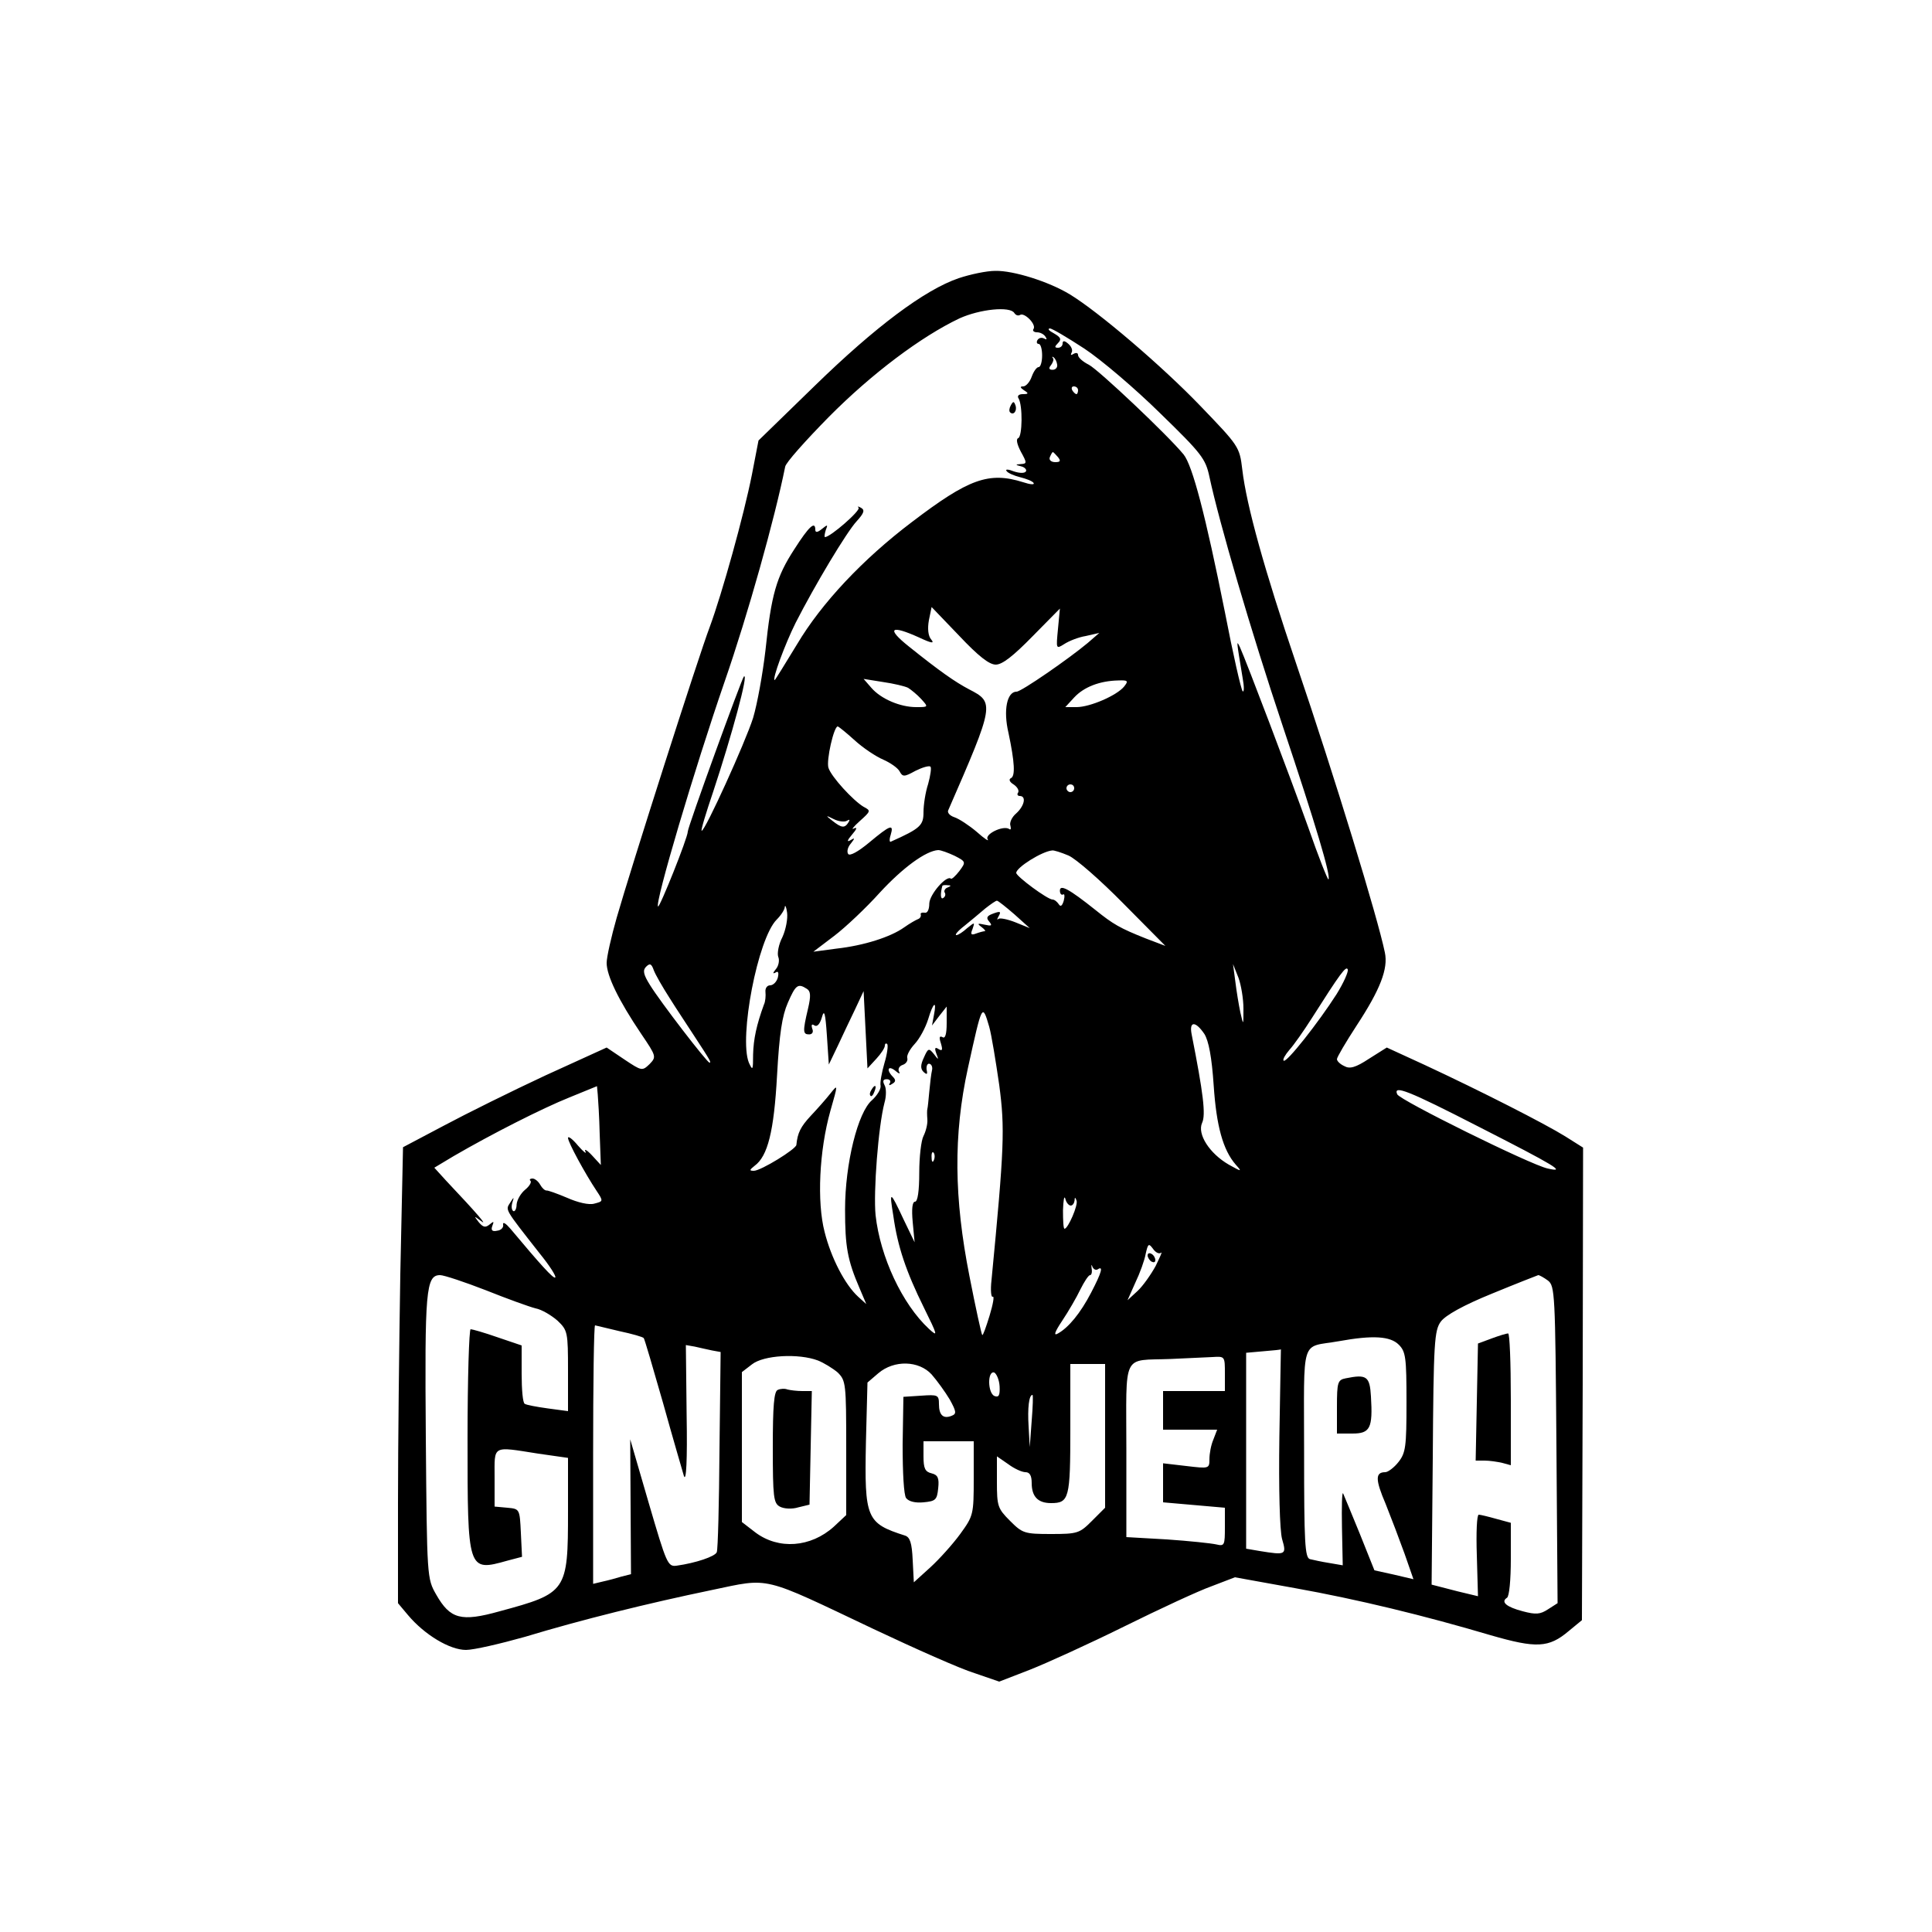 <?xml version="1.0" standalone="no"?>
<!DOCTYPE svg PUBLIC "-//W3C//DTD SVG 20010904//EN"
 "http://www.w3.org/TR/2001/REC-SVG-20010904/DTD/svg10.dtd">
<svg version="1.0" xmlns="http://www.w3.org/2000/svg"
 width="500pt" height="500pt" viewBox="0 0 500 500"
 preserveAspectRatio="xMidYMid meet">

<g transform="translate(0,500) scale(0.1,-0.1)"
fill="#000000" stroke="none">
<path d="M2481 4280 c-88 -30 -216 -126 -372 -278 l-146 -142 -17 -88 c-21
-106 -77 -307 -109 -394 -29 -76 -205 -627 -241 -753 -14 -49 -26 -102 -26
-117 0 -33 31 -97 89 -183 40 -59 40 -60 22 -79 -19 -18 -20 -18 -65 12 l-46
31 -158 -72 c-86 -40 -205 -99 -263 -130 l-106 -56 -7 -328 c-3 -181 -6 -446
-6 -590 l0 -262 26 -31 c43 -51 108 -90 150 -90 20 0 89 16 153 34 145 44 319
87 483 121 153 32 126 38 419 -101 108 -51 225 -103 261 -114 l64 -22 80 31
c43 17 153 67 244 112 91 45 192 92 226 104 l60 23 155 -28 c162 -29 335 -71
507 -122 118 -34 150 -33 202 11 l34 28 2 611 1 612 -46 29 c-53 33 -220 118
-364 185 l-98 45 -46 -29 c-35 -23 -50 -27 -64 -19 -11 5 -19 13 -19 18 0 5
23 44 51 87 61 93 82 147 73 189 -18 88 -129 452 -230 749 -81 239 -128 407
-139 501 -7 59 -9 61 -109 165 -98 102 -263 243 -337 288 -54 33 -146 62 -193
61 -23 0 -65 -9 -95 -19z m144 -90 c4 -6 10 -8 15 -5 11 7 42 -24 35 -36 -4
-5 1 -9 9 -9 8 0 18 -5 22 -12 4 -6 3 -8 -4 -4 -6 3 -13 2 -17 -4 -3 -5 -2
-10 3 -10 5 0 9 -13 9 -30 0 -16 -4 -30 -9 -30 -5 0 -13 -11 -18 -25 -5 -14
-15 -25 -22 -25 -9 0 -8 -3 2 -10 13 -8 12 -10 -3 -10 -11 0 -15 -5 -11 -11
11 -18 10 -99 -1 -103 -6 -2 -3 -16 7 -35 16 -29 16 -31 0 -32 -15 -1 -15 -2
1 -6 9 -2 15 -9 12 -13 -3 -5 -16 -5 -31 0 -15 6 -23 6 -19 1 3 -5 19 -12 35
-16 16 -4 32 -10 35 -15 3 -5 -9 -4 -27 2 -89 28 -141 9 -288 -103 -127 -96
-234 -210 -297 -316 -31 -51 -57 -93 -58 -93 -8 0 27 94 54 148 50 98 132 235
158 263 19 21 22 29 11 35 -7 4 -10 4 -6 0 6 -7 -73 -76 -87 -76 -2 0 -1 8 2
18 6 15 5 15 -10 3 -11 -9 -17 -10 -17 -2 0 24 -17 8 -54 -50 -47 -72 -60
-118 -75 -262 -7 -60 -21 -138 -32 -175 -20 -63 -124 -292 -133 -292 -3 0 11
46 30 102 47 142 93 310 79 297 -6 -7 -145 -389 -145 -401 0 -16 -73 -198 -77
-194 -9 8 95 358 172 581 61 176 130 423 157 557 1 10 53 68 113 129 111 112
239 208 338 255 53 24 131 32 142 14z m181 -92 c44 -29 132 -104 196 -167 108
-105 118 -118 128 -165 25 -117 107 -398 190 -646 85 -254 125 -388 118 -396
-2 -1 -26 59 -52 134 -49 137 -160 429 -177 467 -10 21 -9 17 7 -80 4 -22 4
-37 0 -34 -4 4 -25 96 -46 205 -50 250 -84 380 -107 408 -41 50 -220 219 -245
232 -16 8 -28 19 -28 25 0 6 -5 7 -12 3 -6 -4 -8 -3 -5 3 4 6 0 16 -8 23 -10
9 -15 9 -15 1 0 -6 -5 -11 -12 -11 -9 0 -9 3 0 12 10 10 7 15 -10 25 -13 7
-18 12 -11 13 6 0 46 -24 89 -52z m-70 -42 c1 -7 -4 -13 -12 -13 -9 0 -11 4
-4 12 5 7 8 15 5 18 -3 4 -2 5 2 2 4 -3 8 -11 9 -19z m54 -66 c0 -5 -2 -10 -4
-10 -3 0 -8 5 -11 10 -3 6 -1 10 4 10 6 0 11 -4 11 -10z m-52 -173 c8 -10 6
-13 -7 -13 -11 0 -17 6 -14 13 3 7 6 13 8 13 1 0 7 -6 13 -13z m-161 -537 c17
0 45 22 95 73 l71 72 -5 -53 c-5 -52 -5 -52 16 -39 12 8 37 18 56 21 l35 8
-30 -26 c-49 -41 -172 -126 -184 -126 -25 0 -35 -48 -21 -107 16 -76 18 -112
6 -117 -6 -3 -3 -10 7 -16 9 -6 15 -15 12 -21 -4 -5 -1 -9 4 -9 18 0 12 -26
-9 -45 -12 -10 -18 -25 -15 -32 2 -8 1 -12 -4 -8 -16 9 -63 -14 -55 -27 5 -7
-8 1 -28 19 -20 17 -46 34 -58 38 -12 4 -19 12 -16 18 120 275 120 279 54 313
-36 19 -75 46 -156 111 -59 47 -48 57 27 23 32 -15 40 -16 31 -5 -8 9 -10 28
-6 50 l7 34 71 -74 c50 -53 78 -75 95 -75z m-227 -60 c8 -5 24 -18 34 -29 19
-21 19 -21 -13 -21 -41 0 -91 21 -116 50 l-20 23 50 -8 c28 -4 57 -11 65 -15z
m559 3 c-19 -23 -88 -53 -123 -53 l-29 0 23 25 c25 27 66 43 114 44 25 1 27
-1 15 -16z m-697 -139 c22 -20 55 -42 74 -50 18 -8 37 -21 42 -30 8 -15 12
-15 41 1 18 9 35 14 39 11 3 -3 0 -23 -6 -45 -7 -21 -12 -54 -12 -73 0 -34 -8
-42 -84 -76 -4 -3 -5 5 -1 17 9 30 -1 26 -55 -19 -30 -25 -51 -36 -55 -30 -4
6 -1 18 7 27 11 14 11 16 -2 8 -9 -5 -7 1 5 15 13 15 14 20 5 16 -8 -5 -2 4
15 19 29 26 29 27 10 37 -27 16 -84 78 -91 101 -6 19 14 107 24 107 2 0 22
-16 44 -36z m568 -124 c0 -5 -4 -10 -10 -10 -5 0 -10 5 -10 10 0 6 5 10 10 10
6 0 10 -4 10 -10z m-588 -84 c7 4 8 3 4 -4 -10 -16 -18 -15 -42 4 -18 14 -18
15 4 4 12 -6 28 -8 34 -4z m279 -91 c29 -15 29 -16 12 -39 -10 -13 -20 -22
-22 -20 -11 10 -55 -40 -56 -64 0 -16 -5 -26 -12 -24 -7 1 -12 -1 -10 -5 1 -5
-2 -10 -8 -12 -5 -2 -21 -11 -35 -21 -35 -25 -104 -47 -175 -55 l-60 -8 54 41
c29 22 83 73 118 112 60 65 119 108 151 110 7 0 26 -7 43 -15z m294 1 c19 -8
83 -64 142 -124 l109 -110 -50 19 c-68 27 -85 37 -131 74 -69 55 -92 67 -92
50 0 -8 4 -12 8 -10 4 3 5 -4 2 -16 -4 -13 -8 -17 -13 -9 -4 6 -11 12 -16 12
-13 0 -94 60 -94 69 0 14 67 56 93 58 4 1 23 -5 42 -13z m-313 -83 c-6 -2 -10
-9 -7 -13 3 -5 1 -11 -4 -14 -7 -5 -8 11 -2 32 1 1 7 2 14 1 9 0 9 -2 -1 -6z
m173 -69 l40 -36 -37 15 c-20 8 -40 12 -44 9 -4 -4 -4 -1 0 6 8 14 5 15 -18 6
-12 -5 -14 -10 -6 -19 9 -11 6 -12 -12 -8 -18 4 -20 3 -8 -6 8 -6 12 -11 8
-11 -3 0 -14 -3 -22 -6 -13 -5 -15 -2 -9 12 6 18 6 18 -14 2 -11 -10 -23 -18
-28 -18 -5 0 4 11 21 24 16 13 40 33 54 45 14 11 27 20 30 20 3 0 23 -16 45
-35z m-600 -59 c-10 -19 -14 -42 -11 -51 4 -9 1 -24 -6 -32 -8 -10 -9 -13 -1
-9 7 5 9 0 6 -13 -3 -11 -12 -20 -20 -20 -8 0 -13 -8 -12 -17 1 -10 0 -25 -4
-33 -19 -52 -27 -89 -28 -129 0 -41 -1 -43 -11 -21 -26 65 23 321 72 370 11
11 21 26 21 33 1 6 4 0 6 -15 2 -15 -3 -43 -12 -63z m-292 -158 c18 -29 47
-72 63 -97 44 -67 45 -70 40 -70 -6 0 -127 157 -154 201 -17 27 -19 38 -10 47
10 10 14 8 20 -9 4 -11 23 -44 41 -72z m1485 -27 c0 -45 0 -45 -8 -10 -4 19
-10 55 -13 80 l-6 45 14 -35 c7 -19 13 -55 13 -80z m241 37 c-46 -72 -130
-179 -137 -172 -3 3 4 15 15 28 11 12 37 49 58 82 73 115 89 137 93 126 2 -6
-11 -35 -29 -64z m-1371 14 c10 -6 11 -18 3 -52 -14 -59 -13 -66 3 -66 8 0 12
6 8 15 -3 10 -1 13 6 8 7 -4 14 4 19 21 6 22 9 12 13 -47 l5 -75 23 48 c12 26
32 68 45 95 l22 47 5 -100 5 -100 23 25 c12 13 22 28 22 34 0 5 3 7 6 4 3 -3
0 -26 -7 -49 -7 -24 -12 -51 -10 -59 1 -9 -9 -25 -22 -37 -37 -31 -70 -165
-70 -283 0 -96 6 -131 38 -205 l17 -40 -21 19 c-34 31 -70 100 -87 168 -20 77
-14 210 15 313 20 70 20 70 0 45 -11 -14 -34 -40 -51 -58 -26 -28 -34 -44 -37
-75 -1 -11 -92 -67 -110 -67 -12 0 -12 2 2 13 34 25 50 89 58 234 6 108 13
154 28 188 20 46 26 51 49 36z m329 -68 l-5 -27 19 25 19 24 0 -43 c0 -29 -4
-41 -11 -36 -8 4 -9 -1 -4 -16 5 -17 4 -21 -6 -15 -9 6 -11 3 -6 -11 7 -18 6
-18 -6 -2 -13 16 -15 16 -26 -9 -9 -19 -9 -29 -1 -37 9 -8 11 -7 8 6 -1 9 2
16 7 15 6 -1 9 -9 7 -17 -2 -8 -5 -33 -7 -55 -2 -22 -4 -42 -5 -45 -1 -3 -1
-15 0 -27 1 -12 -4 -31 -10 -43 -6 -11 -11 -54 -11 -95 0 -47 -4 -75 -11 -75
-7 0 -9 -19 -6 -52 l5 -53 -28 58 c-36 77 -38 77 -27 10 11 -79 33 -144 79
-237 36 -73 37 -77 13 -55 -69 64 -126 186 -138 294 -6 60 7 230 23 291 5 17
5 38 0 46 -5 10 -4 15 6 15 8 0 11 -5 8 -10 -4 -6 -1 -7 6 -2 9 5 10 10 2 18
-18 18 -13 31 6 16 9 -8 14 -9 10 -3 -4 7 0 15 9 18 9 3 14 11 12 18 -2 6 6
22 19 36 13 14 28 42 35 64 13 44 23 51 15 11z m143 -30 c6 -21 17 -89 26
-151 15 -113 13 -162 -20 -505 -3 -26 -1 -45 3 -43 5 3 1 -19 -8 -49 -9 -29
-17 -52 -19 -50 -2 2 -17 70 -33 152 -40 202 -42 366 -4 539 37 168 37 168 55
107z m557 -19 c11 -18 19 -59 24 -133 7 -105 24 -167 57 -205 17 -19 16 -19
-18 0 -50 29 -82 79 -69 108 10 21 3 77 -27 229 -7 35 10 35 33 1z m-1565
-259 l3 -80 -23 25 c-13 14 -21 18 -17 10 4 -8 -5 -1 -19 15 -14 17 -26 26
-26 20 0 -11 44 -92 74 -137 18 -27 17 -27 -6 -33 -14 -4 -43 3 -70 15 -26 11
-51 20 -54 19 -4 0 -11 6 -16 15 -5 9 -14 16 -20 16 -6 0 -9 -3 -5 -6 3 -4 -3
-14 -14 -23 -11 -9 -21 -26 -22 -38 0 -12 -5 -20 -9 -17 -4 3 -5 12 -2 22 5
15 4 15 -6 -1 -12 -19 -15 -14 76 -130 26 -32 44 -60 41 -63 -4 -5 -39 34
-116 126 -12 14 -20 19 -19 11 2 -7 -5 -15 -15 -16 -13 -3 -17 1 -13 12 5 13
4 13 -7 4 -11 -9 -17 -7 -28 6 -13 17 -13 17 6 3 18 -14 -6 15 -91 105 l-30
33 50 30 c98 57 230 124 300 152 l71 29 2 -22 c1 -12 4 -58 5 -102z m2275 19
c196 -100 230 -120 178 -108 -45 10 -383 177 -389 192 -11 25 28 10 211 -84z
m-1410 -86 c-3 -8 -6 -5 -6 6 -1 11 2 17 5 13 3 -3 4 -12 1 -19z m354 -118 c5
0 9 6 10 13 0 9 2 9 5 0 5 -11 -22 -73 -31 -73 -3 0 -4 21 -4 48 1 26 3 39 6
30 2 -10 9 -18 14 -18z m234 -122 c4 4 -3 -11 -14 -34 -12 -22 -33 -52 -47
-65 l-26 -24 20 45 c12 25 24 58 27 75 6 27 8 28 19 13 7 -10 16 -14 21 -10z
m-164 -43 c15 10 10 -8 -17 -60 -28 -54 -59 -91 -86 -106 -12 -7 -9 3 11 33
16 24 37 60 47 81 10 20 21 37 25 37 4 0 6 8 4 18 -1 9 0 11 2 4 3 -7 9 -10
14 -7z m-1584 -54 c55 -22 113 -43 129 -47 16 -3 41 -18 57 -32 26 -25 27 -29
27 -130 l0 -104 -52 7 c-29 4 -56 9 -60 12 -5 2 -8 37 -8 78 l0 73 -62 21
c-34 12 -66 21 -70 21 -4 0 -8 -127 -8 -283 0 -343 0 -345 103 -316 l38 10 -3
62 c-3 62 -3 62 -35 65 l-33 3 0 75 c0 85 -8 81 113 62 l77 -11 0 -139 c0
-207 -3 -211 -177 -258 -100 -28 -128 -20 -164 43 -24 42 -24 43 -27 407 -3
380 0 420 37 420 10 0 64 -18 118 -39z m2749 25 c18 -14 19 -32 22 -425 l3
-410 -25 -16 c-20 -13 -31 -14 -65 -5 -42 11 -58 24 -41 35 6 3 10 47 10 100
l0 94 -37 10 c-21 6 -42 11 -46 11 -5 0 -7 -47 -5 -105 l3 -106 -25 6 c-14 3
-41 10 -60 15 l-35 9 3 328 c2 300 4 330 21 353 12 16 58 42 132 72 63 26 117
47 120 48 3 0 14 -6 25 -14z m-2403 -131 c33 -7 61 -15 63 -18 2 -2 24 -77 50
-168 25 -90 50 -175 54 -189 6 -16 9 41 7 157 l-2 182 23 -4 c12 -3 32 -7 45
-10 l22 -4 -3 -253 c-1 -139 -4 -258 -7 -265 -4 -11 -54 -28 -104 -35 -23 -3
-26 5 -72 162 l-48 165 1 -175 1 -174 -24 -6 c-13 -4 -35 -10 -49 -13 l-25 -6
0 334 c0 184 2 335 5 335 3 -1 31 -7 63 -15z m2017 -35 c18 -18 20 -33 20
-149 0 -115 -2 -131 -21 -155 -11 -14 -27 -26 -34 -26 -26 0 -26 -19 1 -82 14
-35 36 -93 49 -129 l23 -66 -51 12 -50 11 -38 95 c-21 52 -41 99 -43 104 -3 6
-4 -34 -3 -88 l2 -98 -35 6 c-19 3 -42 8 -50 10 -13 4 -15 43 -15 275 0 307
-11 271 90 289 88 16 133 13 155 -9z m-309 -238 c-2 -136 1 -243 7 -265 12
-41 10 -42 -58 -31 l-35 6 0 253 0 254 45 4 c25 2 45 4 45 5 0 1 -2 -101 -4
-226z m-1194 197 c15 -6 38 -20 51 -31 21 -21 22 -28 22 -195 l0 -174 -32 -30
c-60 -54 -143 -60 -203 -15 l-35 27 0 194 0 194 26 20 c30 24 121 29 171 10z
m1053 -34 l0 -45 -80 0 -80 0 0 -50 0 -50 70 0 70 0 -10 -26 c-6 -14 -10 -36
-10 -50 0 -25 -1 -25 -60 -18 l-60 7 0 -51 0 -50 80 -7 80 -7 0 -50 c0 -47 -1
-50 -22 -45 -13 3 -70 9 -128 13 l-105 6 0 225 c0 257 -13 231 115 236 41 2
90 4 108 5 32 2 32 2 32 -43z m-759 -2 c14 -16 35 -45 47 -65 17 -31 18 -37 5
-42 -22 -9 -33 2 -33 30 0 24 -3 25 -46 22 l-46 -3 -2 -124 c0 -72 3 -130 9
-138 7 -9 24 -13 45 -11 31 3 35 6 38 36 3 27 -1 35 -17 39 -17 4 -21 13 -21
44 l0 39 65 0 65 0 0 -96 c0 -94 -1 -97 -35 -144 -19 -26 -54 -65 -77 -86
l-43 -39 -3 58 c-2 44 -7 59 -20 63 -100 32 -105 44 -101 241 l4 155 28 24
c41 35 105 33 138 -3z m449 -159 l0 -186 -34 -34 c-32 -32 -37 -34 -106 -34
-69 0 -74 2 -106 34 -32 32 -34 38 -34 101 l0 66 29 -20 c16 -12 36 -21 45
-21 11 0 16 -9 16 -28 0 -35 16 -52 50 -52 47 0 50 12 50 192 l0 168 45 0 45
0 0 -186z m-273 128 c1 -23 -2 -29 -13 -25 -18 7 -19 66 -1 61 6 -3 13 -19 14
-36z m83 -89 l-5 -68 -3 54 c-3 47 1 81 10 81 2 0 1 -30 -2 -67z"/>
<path d="M2616 3951 c-4 -7 -5 -15 -2 -18 9 -9 19 4 14 18 -4 11 -6 11 -12 0z"/>
<path d="M2255 2179 c-4 -6 -5 -12 -2 -15 2 -3 7 2 10 11 7 17 1 20 -8 4z"/>
<path d="M2970 1751 c0 -5 5 -13 10 -16 6 -3 10 -2 10 4 0 5 -4 13 -10 16 -5
3 -10 2 -10 -4z"/>
<path d="M3860 1536 l-35 -13 -3 -151 -3 -152 23 0 c13 0 33 -3 46 -6 l22 -6
0 171 c0 94 -3 171 -7 170 -5 0 -24 -6 -43 -13z"/>
<path d="M3483 1433 c-21 -4 -23 -10 -23 -74 l0 -69 40 0 c46 0 53 14 48 96
-3 52 -11 58 -65 47z"/>
<path d="M2013 1403 c-10 -3 -13 -43 -13 -148 0 -130 2 -145 18 -154 11 -6 32
-7 48 -2 l29 7 3 147 3 147 -25 0 c-13 0 -30 2 -38 4 -7 3 -19 2 -25 -1z"/>
</g>
</svg>

